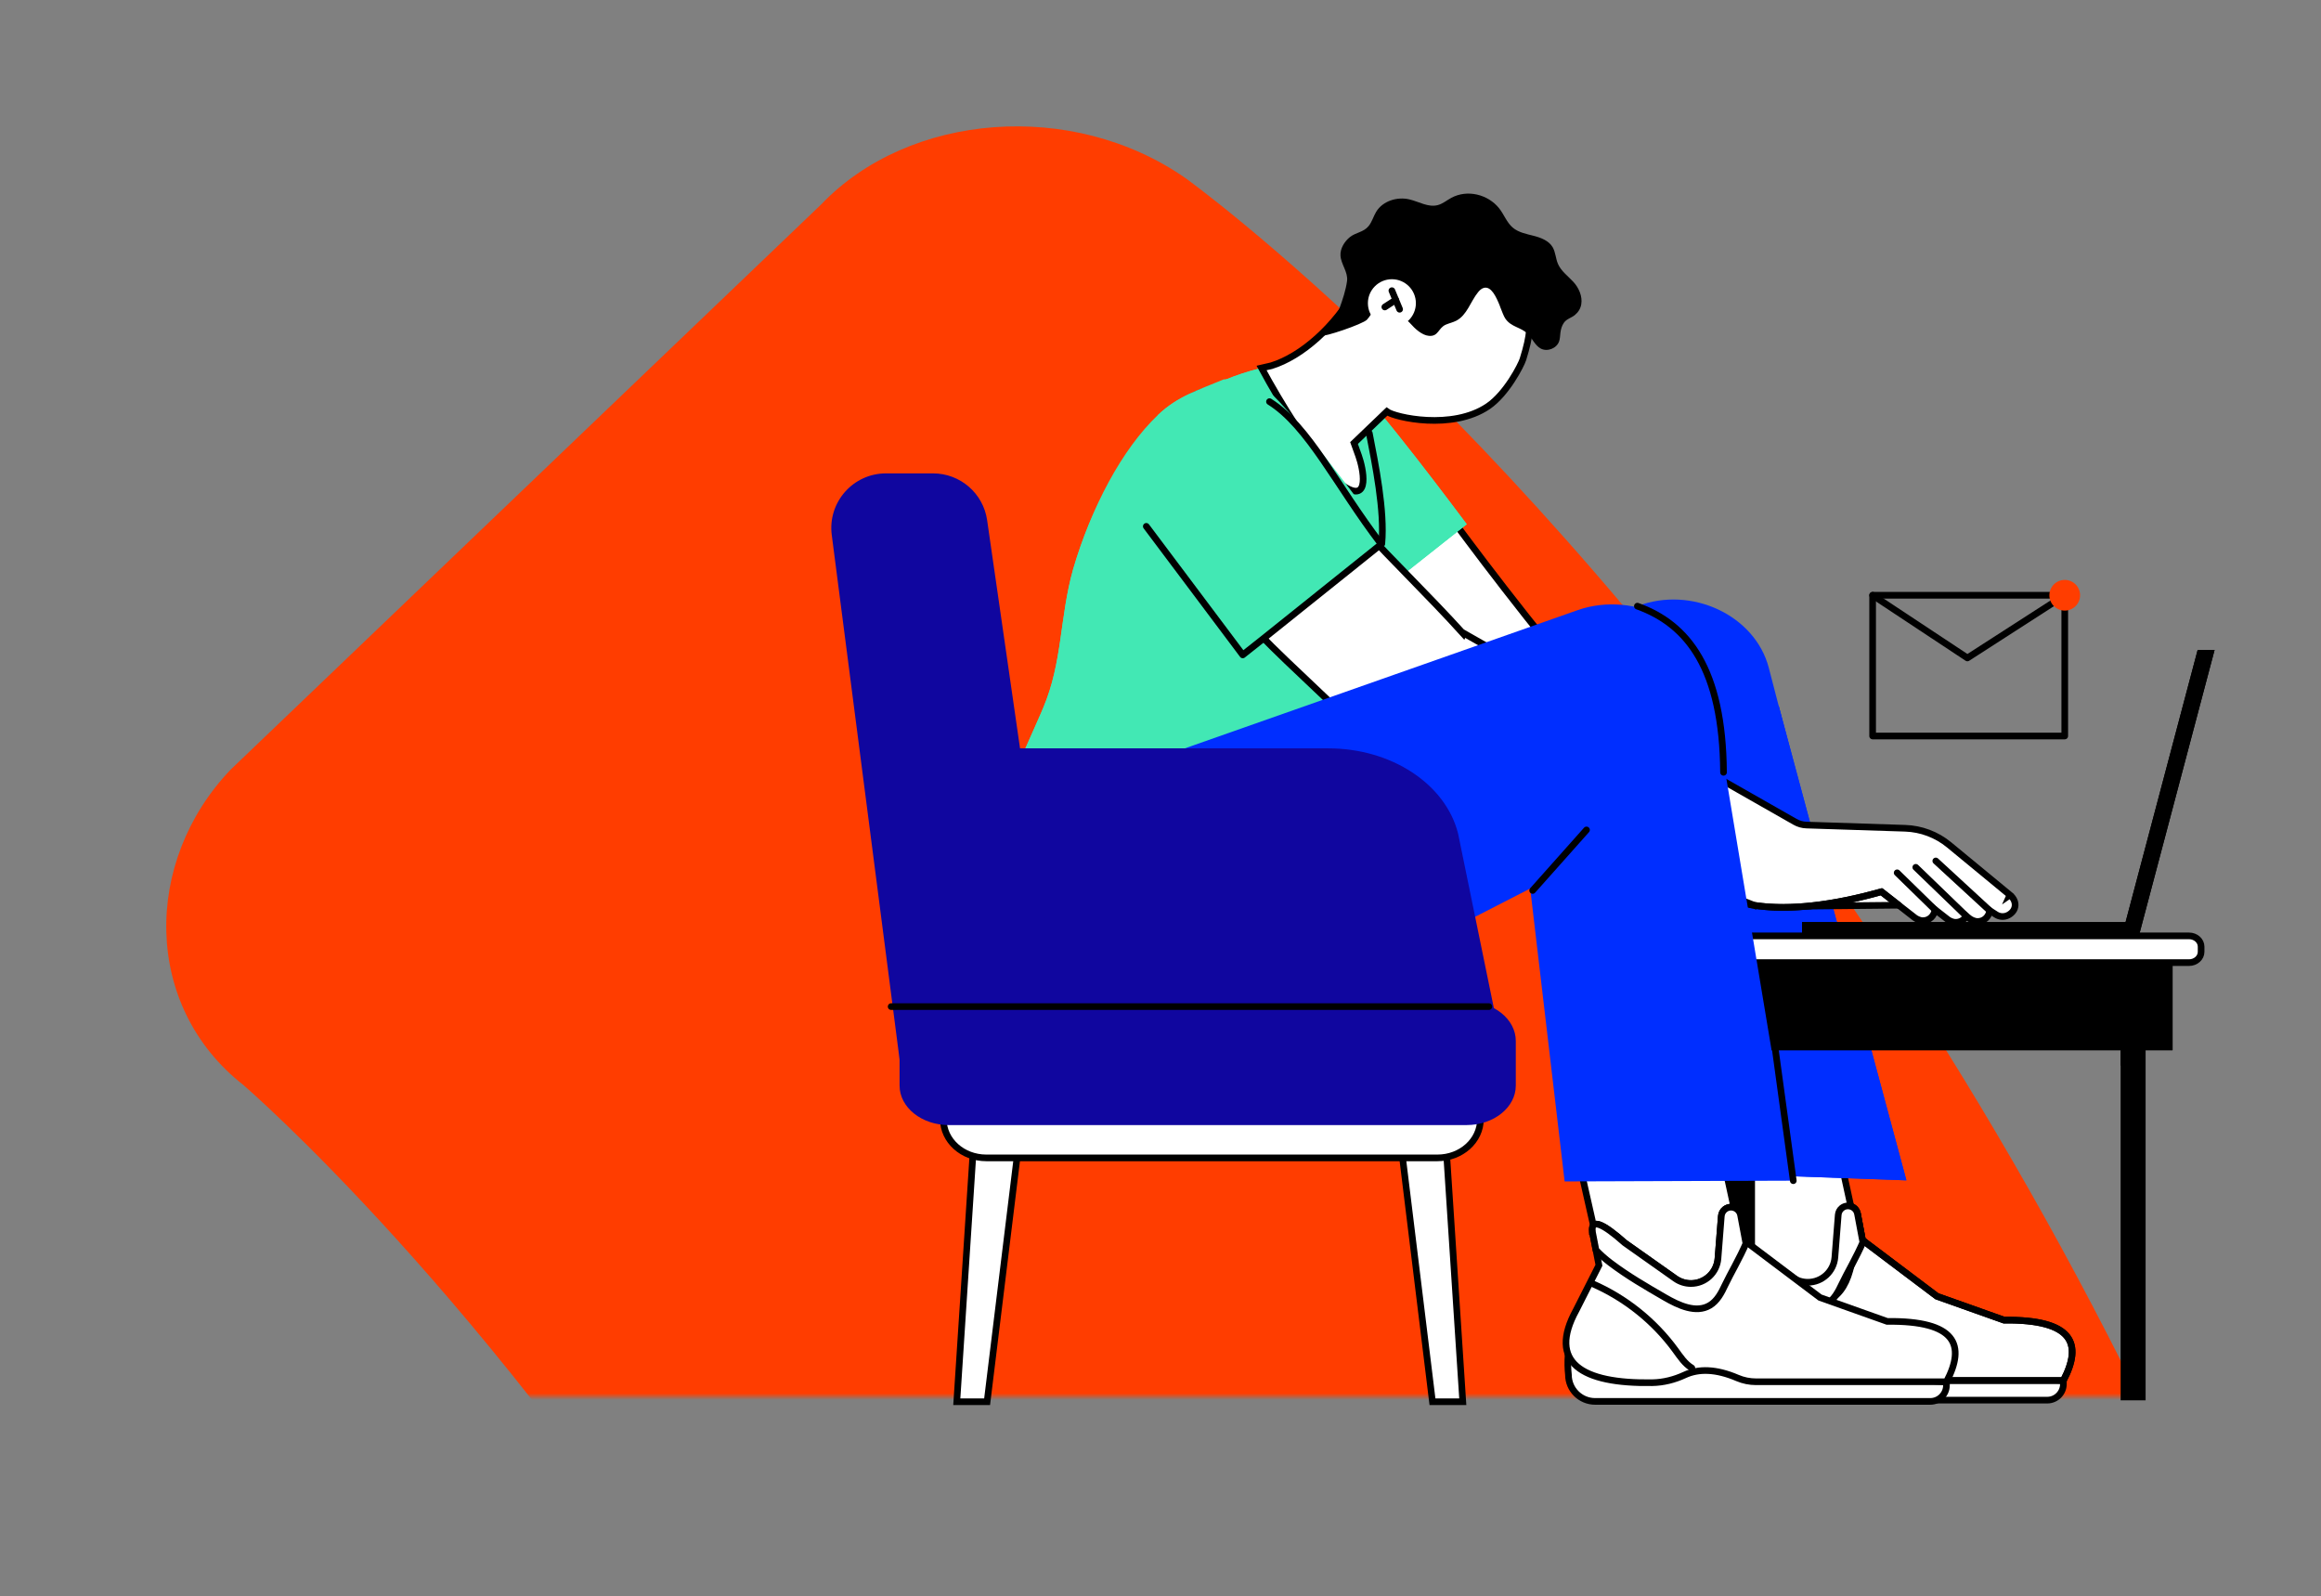 <svg width="349" height="240" viewBox="0 0 349 240" fill="none" xmlns="http://www.w3.org/2000/svg">
<rect x="0" y="0" width="349" height="240" fill="#808080" stroke="none"/>
<mask id="mask0_231_5123" style="mask-type:alpha" maskUnits="userSpaceOnUse" x="0" y="11" width="349" height="199">
<rect y="11" width="349" height="199" rx="8" fill="#D9D9D9"/>
</mask>
<g mask="url(#mask0_231_5123)">
<path d="M187.707 981.215C172.595 993.071 148.037 991.095 132.925 977.263L42.249 890.317C29.026 876.485 29.026 856.724 44.139 844.868C44.139 844.868 183.929 738.161 183.929 506.964C183.929 289.599 36.582 163.132 36.582 163.132C21.47 151.276 21.47 129.539 34.693 115.707L123.479 30.737C136.703 16.905 161.261 14.929 178.262 26.785C178.262 26.785 387.948 176.964 387.948 506.964C391.726 833.012 187.707 981.215 187.707 981.215Z" fill="#FF3D00"/>
</g>
<path d="M217.293 170.051L219.953 210.764H215.394L210.459 170.495L217.295 170.053L217.293 170.051Z" fill="white" stroke="black" stroke-miterlimit="10"/>
<path d="M146.529 170.051L143.869 210.764H148.428L153.363 170.495L146.527 170.053L146.529 170.051Z" fill="white" stroke="black" stroke-miterlimit="10"/>
<path d="M169.099 120.725L246.206 91.141C254.339 88.02 263.915 92.519 265.97 100.423L269.358 113.459L217.185 140.222C204.751 146.6 190.679 150.177 176.138 150.651L174.988 150.687C160.273 147.462 153.655 125.339 169.101 120.725H169.099Z" fill="#002EFF"/>
<path d="M310.265 207.569V208.097C310.265 209.436 309.176 210.523 307.835 210.523H257.439C255.218 210.523 253.421 208.727 253.421 206.509C253.222 204.746 253.303 202.496 254.03 199.113L260.185 204.82L310.265 207.562V207.567V207.569Z" fill="white" stroke="black" stroke-miterlimit="10"/>
<path d="M266.047 207.708C267.721 207.679 269.362 207.258 270.882 206.554C272.995 205.571 275.6 205.615 278.85 207.006C279.725 207.381 280.67 207.569 281.624 207.569H310.265C313.162 202.054 311.732 198.377 301.34 198.491L291.247 194.903L280.203 186.578L280.049 186.46L279.307 182.512C279.169 181.774 278.528 181.317 277.862 181.317C277.549 181.317 277.232 181.419 276.957 181.635C276.636 181.886 276.439 182.26 276.405 182.669L275.904 189.039C275.822 190.101 275.336 191.04 274.606 191.714C273.874 192.387 272.902 192.797 271.836 192.797C270.99 192.797 270.168 192.535 269.48 192.048L261.877 186.675C258.637 183.804 256.806 182.933 257.016 184.988L257.555 187.756L258.001 190.052L255.013 197.015C250.719 204.833 255.337 207.894 266.047 207.708L266.042 207.713L266.047 207.708Z" fill="white"/>
<path d="M266.047 207.708C267.721 207.679 269.362 207.258 270.882 206.554C272.995 205.571 275.6 205.615 278.85 207.006C279.725 207.381 280.67 207.569 281.624 207.569H310.265C313.162 202.054 311.732 198.377 301.34 198.491L291.247 194.903L280.203 186.578L280.049 186.46L279.307 182.512C279.169 181.774 278.528 181.317 277.862 181.317C277.549 181.317 277.232 181.419 276.957 181.635C276.636 181.886 276.439 182.26 276.405 182.669L275.904 189.039C275.822 190.101 275.336 191.04 274.606 191.714C273.874 192.387 272.902 192.797 271.836 192.797C270.99 192.797 270.168 192.535 269.48 192.048L261.877 186.675C258.637 183.804 256.806 182.933 257.016 184.988L257.555 187.756L258.001 190.052L255.013 197.015C250.719 204.833 255.337 207.894 266.047 207.708L266.042 207.713L266.047 207.708Z" fill="white"/>
<path d="M266.047 207.708C267.721 207.679 269.362 207.258 270.882 206.554C272.995 205.571 275.6 205.615 278.85 207.006C279.725 207.381 280.67 207.569 281.624 207.569H310.265C313.162 202.054 311.732 198.377 301.34 198.491L291.247 194.903L280.203 186.578L280.049 186.46L279.307 182.512C279.169 181.774 278.528 181.317 277.862 181.317C277.549 181.317 277.232 181.419 276.957 181.635C276.636 181.886 276.439 182.26 276.405 182.669L275.904 189.039C275.822 190.101 275.336 191.04 274.606 191.714C273.874 192.387 272.902 192.797 271.836 192.797C270.99 192.797 270.168 192.535 269.48 192.048L261.877 186.675C258.637 183.804 256.806 182.933 257.016 184.988L257.555 187.756L258.001 190.052L255.013 197.015C250.719 204.833 255.337 207.894 266.047 207.708L266.042 207.713L266.047 207.708Z" stroke="black" stroke-miterlimit="10"/>
<path d="M266.047 207.708C267.721 207.679 269.362 207.258 270.882 206.554C272.995 205.571 275.6 205.615 278.85 207.006C279.725 207.381 280.67 207.569 281.624 207.569H310.265C313.162 202.054 311.732 198.377 301.34 198.491L291.247 194.903L280.203 186.578L280.049 186.46L279.307 182.512C279.169 181.774 278.528 181.317 277.862 181.317C277.549 181.317 277.232 181.419 276.957 181.635C276.636 181.886 276.439 182.26 276.405 182.669L275.904 189.039C275.822 190.101 275.336 191.04 274.606 191.714C273.874 192.387 272.902 192.797 271.836 192.797C270.99 192.797 270.168 192.535 269.48 192.048L261.877 186.675C258.637 183.804 256.806 182.933 257.016 184.988L257.555 187.756L258.001 190.052L255.013 197.015C250.719 204.833 255.337 207.894 266.047 207.708L266.042 207.713L266.047 207.708Z" stroke="black" stroke-miterlimit="10"/>
<path d="M278.858 183.929L275.185 167.047H253.326L257.999 187.731C271.208 198.931 279.099 199.54 278.858 183.931V183.929Z" fill="white" stroke="black" stroke-miterlimit="10"/>
<path d="M271.978 205.495C270.925 204.865 270.229 203.799 269.51 202.809C266.336 198.456 261.983 194.971 257.039 192.818" stroke="black" stroke-linecap="round" stroke-linejoin="round"/>
<path d="M257.013 184.984L257.555 187.752C258.221 188.468 258.974 189.12 259.728 189.693C262.312 191.651 265.127 193.281 267.937 194.905C270.013 196.104 272.606 197.313 274.667 196.093C275.792 195.427 276.427 194.192 276.981 193.012C277.742 191.397 279.15 189.044 280.205 186.58L280.051 186.462L279.309 182.514C279.171 181.776 278.531 181.319 277.864 181.319C277.552 181.319 277.234 181.421 276.959 181.637C276.638 181.888 276.441 182.262 276.408 182.67L275.906 189.041C275.824 190.103 275.338 191.042 274.608 191.716C273.877 192.389 272.904 192.799 271.838 192.799C270.99 192.799 270.17 192.537 269.48 192.05L261.879 186.677C258.639 183.806 256.808 182.935 257.018 184.99H257.013V184.984Z" fill="white" stroke="black" stroke-miterlimit="10"/>
<path d="M267.44 106.076L286.659 177.473L244.506 175.972L234.342 124.413L267.44 106.076Z" fill="#002EFF"/>
<path d="M267.44 106.076L286.659 177.473L244.506 175.972L234.342 124.413L267.44 106.076Z" fill="#002EFF"/>
<path d="M222.12 110.668C212.979 102.6 196.019 87.379 193.485 84.489C190.57 81.163 186.975 78.332 184.812 74.405C181.883 69.085 183.139 62.526 187.421 58.303C190.555 55.212 196.01 54.582 199.873 56.601C200.104 56.719 200.324 56.848 200.539 56.982C203.394 58.766 205.115 61.826 207.086 64.471C208.991 67.028 214.491 73.141 215.442 74.282C216.502 75.401 222.797 84.442 233.242 97.349C233.314 97.33 222.12 110.668 222.12 110.668Z" fill="white" stroke="black" stroke-miterlimit="10"/>
<path d="M186.903 74.375C188.787 78.441 196.137 91.189 199.903 95.162L220.549 78.824C219.545 77.471 206.532 60.066 203.809 58.087C203.603 57.935 203.39 57.791 203.168 57.658C199.453 55.376 193.97 55.624 190.625 58.493C186.059 62.409 184.351 68.865 186.903 74.375Z" fill="#42E8B4"/>
<path d="M186.903 74.375C188.787 78.441 196.137 91.189 199.903 95.162L220.549 78.824C219.545 77.471 206.532 60.066 203.809 58.087C203.603 57.935 203.39 57.791 203.168 57.658C199.453 55.376 193.97 55.624 190.625 58.493C186.059 62.409 184.351 68.865 186.903 74.375Z" fill="#42E8B4"/>
<path d="M152.496 138.647C166.018 159.475 192.528 140.616 192.528 140.616L193.655 129.978L194.964 117.64C195.183 115.568 197.829 112.432 198.791 110.525C199.867 108.387 200.833 106.198 201.863 104.04C204.202 99.128 206.356 94.152 207.502 88.813C207.686 87.957 207.834 87.111 207.947 86.269C208.166 84.669 208.264 83.096 208.257 81.539C208.257 81.218 208.251 80.894 208.24 80.575C208.014 73.409 205.614 66.657 202.58 59.794L200.368 58.861L191.172 54.99C190.675 55.093 190.181 55.205 189.692 55.324C187.711 55.81 185.814 56.432 184.013 57.189C180.132 58.815 177.174 59.492 174.125 62.386C168.691 67.548 164.083 76.314 161.36 85.586C159.313 92.852 159.799 99.508 156.85 106.461C156.731 106.742 156.613 107.023 156.49 107.302C156.205 107.962 155.911 108.624 155.615 109.292C151.36 118.875 146.372 129.206 152.502 138.641V138.647H152.496Z" fill="#42E8B4"/>
<path d="M152.496 138.647C166.018 159.475 192.528 140.616 192.528 140.616L193.655 129.978L194.964 117.64C195.183 115.568 197.829 112.432 198.791 110.525C199.869 108.387 200.833 106.198 201.865 104.04C204.204 99.128 206.359 94.152 207.505 88.813C207.689 87.957 207.837 87.111 207.949 86.269C208.169 84.669 208.266 83.096 208.259 81.539C208.259 81.218 208.253 80.894 208.243 80.575C208.016 73.409 205.616 66.657 202.582 59.794L200.37 58.861L191.174 54.99C190.677 55.093 190.183 55.205 189.694 55.324C187.713 55.81 185.816 56.432 184.015 57.189C180.135 58.815 176.665 61.073 173.62 63.966C168.186 69.127 164.086 76.314 161.366 85.588C159.319 92.856 159.806 99.51 156.856 106.463C156.738 106.744 156.619 107.025 156.497 107.304C156.211 107.962 155.917 108.626 155.621 109.294C151.367 118.879 146.379 129.208 152.509 138.643L152.504 138.647H152.496Z" fill="#42E8B4"/>
<path d="M263.892 156.65H260.137V210.552H263.892V156.65Z" fill="black"/>
<path d="M263.892 157.912H260.137V160.266L263.892 157.912Z" fill="black"/>
<path d="M266.913 136.294L289.974 136.059C290.932 136.049 291.693 135.249 291.653 134.296C291.621 133.537 291.086 132.887 290.344 132.716L280.209 130.356L266.918 136.298L266.913 136.294Z" fill="white" stroke="black" stroke-miterlimit="10"/>
<path d="M302.221 134.568L293.08 127.032C291.213 125.495 288.889 124.618 286.473 124.537L271.635 124.055C271.026 124.036 270.432 123.867 269.901 123.565L220.073 95.195L220.033 95.288C214.762 89.469 207.638 82.55 206.547 81.078C205.542 79.725 204.957 78.976 204.618 78.566C203.76 77.376 198.687 70.878 196.962 68.195C195.177 65.416 193.676 62.245 190.952 60.265C190.747 60.113 190.534 59.969 190.314 59.836C186.599 57.555 181.116 57.802 177.77 60.671C173.205 64.587 171.497 71.043 174.049 76.553C175.933 80.619 179.325 83.694 182.002 87.215C182.902 88.403 185.846 91.594 189.612 95.565C193.139 99.286 204.028 109.205 207.995 113.282C209.577 114.906 211.556 115.902 213.626 116.276L263.274 135.92L263.243 136.032C263.42 136.063 263.6 136.093 263.78 136.123L263.877 136.163L263.892 136.142C269.343 136.947 276.042 136.013 282.905 134.076L287.925 137.992C288.202 138.207 288.71 138.417 289.063 138.432C290.122 138.472 290.869 137.658 290.957 136.759L292.867 138.25C293.133 138.459 293.628 138.664 293.966 138.681C294.74 138.721 295.349 138.311 295.666 137.738L296.153 138.117C296.428 138.328 296.935 138.542 297.284 138.556C298.339 138.599 299.081 137.801 299.183 136.907L300.141 137.522C300.682 137.867 301.388 137.916 301.999 137.584C303.268 136.896 303.336 135.486 302.226 134.568L302.219 134.573L302.221 134.568Z" fill="white" stroke="black" stroke-miterlimit="10"/>
<path d="M285.542 136.139L282.901 134.078C275.763 136.093 268.802 137.025 263.239 136.04" stroke="black" stroke-linecap="round" stroke-linejoin="round"/>
<path d="M299.181 136.909L291.078 129.451" stroke="black" stroke-linecap="round" stroke-linejoin="round"/>
<path d="M295.664 137.74L288.069 130.409" stroke="black" stroke-linecap="round" stroke-linejoin="round"/>
<path d="M290.966 136.797L285.269 131.234" stroke="black" stroke-linecap="round" stroke-linejoin="round"/>
<path d="M261.278 184.119L257.608 167.237H235.748L240.421 187.921C253.63 199.122 261.522 199.731 261.28 184.121L261.278 184.119Z" fill="white" stroke="black" stroke-miterlimit="10"/>
<path d="M292.681 207.759V208.288C292.681 209.626 291.592 210.713 290.253 210.713H239.856C237.636 210.713 235.839 208.918 235.839 206.7C235.64 204.936 235.72 202.686 236.448 199.303L242.601 205.01L292.681 207.753V207.757V207.759Z" fill="white" stroke="black" stroke-miterlimit="10"/>
<path d="M248.467 207.899C250.141 207.869 251.782 207.448 253.303 206.744C255.413 205.761 258.02 205.805 261.27 207.197C262.145 207.571 263.091 207.759 264.044 207.759H292.685C295.582 202.247 294.153 198.568 283.76 198.682L273.667 195.093L262.623 186.769L262.469 186.65L261.727 182.703C261.589 181.965 260.949 181.508 260.283 181.508C259.97 181.508 259.652 181.609 259.378 181.825C259.056 182.077 258.859 182.451 258.826 182.859L258.324 189.23C258.242 190.291 257.756 191.23 257.028 191.905C256.297 192.577 255.324 192.987 254.258 192.987C253.413 192.987 252.59 192.725 251.903 192.239L244.299 186.866C241.06 183.994 239.228 183.123 239.438 185.179L239.979 187.946L240.425 190.243L237 197C232.705 204.817 237.761 208.085 248.471 207.899L248.254 207.902L248.467 207.899Z" fill="white" stroke="black" stroke-miterlimit="10"/>
<path d="M254.398 205.689C253.345 205.059 252.651 203.993 251.93 203.004C248.756 198.648 244.403 195.165 239.459 193.013" stroke="black" stroke-linecap="round" stroke-linejoin="round"/>
<path d="M239.433 185.174L239.973 187.942C240.639 188.659 241.392 189.31 242.146 189.881C244.73 191.839 247.545 193.469 250.355 195.093C252.431 196.292 255.024 197.502 257.085 196.282C258.21 195.616 258.845 194.381 259.399 193.201C260.16 191.585 261.568 189.232 262.623 186.769L262.469 186.65L261.727 182.703C261.589 181.965 260.948 181.508 260.282 181.508C259.969 181.508 259.652 181.609 259.377 181.825C259.056 182.077 258.859 182.451 258.826 182.859L258.324 189.23C258.242 190.291 257.756 191.23 257.028 191.905C256.297 192.577 255.324 192.987 254.258 192.987C253.412 192.987 252.59 192.725 251.903 192.239L244.299 186.866C241.06 183.994 239.228 183.123 239.438 185.179H239.433V185.174Z" fill="white" stroke="black" stroke-miterlimit="10"/>
<path d="M326.68 142.728H238.258V157.912H326.68V142.728Z" fill="black"/>
<path d="M326.68 142.728H238.258V157.912H326.68V142.728Z" fill="black"/>
<path d="M321.362 138.643H270.965V140.719H321.362V138.643Z" fill="black"/>
<path d="M321.362 138.643H270.965V140.719H321.362V138.643Z" fill="black"/>
<path d="M321.613 140.717H319.063L330.45 97.73H333L321.613 140.717Z" fill="black"/>
<path d="M321.613 140.717H319.063L330.45 97.73H333L321.613 140.717Z" fill="black"/>
<path d="M329.156 140.717C330.158 140.717 330.972 141.445 330.972 142.343V143.113C330.972 144.01 330.158 144.739 329.156 144.739H237.171C236.169 144.739 235.355 144.012 235.355 143.113V142.343C235.355 141.447 236.169 140.717 237.171 140.717H329.156Z" fill="white" stroke="black" stroke-miterlimit="10"/>
<path d="M229.929 45.616C229.76 42.525 228.265 39.531 225.973 37.461C222.816 34.614 218.363 33.445 214.121 33.775C212.96 33.866 211.801 34.062 210.717 34.487C209.494 34.97 208.357 35.661 207.376 36.534C206.056 37.712 204.479 39.571 204.117 41.36C203.988 42 203.937 42.717 203.933 43.451C200.719 49.166 195.714 53.586 191.17 54.992C190.673 55.095 190.178 55.207 189.69 55.326C191.261 58.227 192.944 61.067 194.735 63.834C196.716 66.894 199.019 71.184 202.168 73.191C206.088 75.686 204.961 70.408 204.297 68.552C204.066 67.901 203.832 67.254 203.601 66.613L205.893 64.414L208.534 61.881C209.748 62.781 218.392 64.742 223.761 61.081C226.531 59.191 228.721 54.905 229.001 54.017C230.178 50.224 230.115 48.961 229.933 45.614H229.927L229.929 45.616Z" fill="white" stroke="black" stroke-miterlimit="10"/>
<path d="M173.15 76.403C175.14 80.723 182.907 94.253 186.886 98.472L208.26 81.478L208.699 81.129C208.617 81.017 208.463 80.809 208.243 80.513C205.593 76.957 193.672 61.058 191.012 59.117C190.796 58.958 190.568 58.804 190.337 58.664C188.504 57.531 186.258 56.988 184.027 57.038C180.147 58.673 177.166 59.498 174.123 62.397C172.07 66.222 171.252 72.286 173.15 76.407V76.403Z" fill="#42E8B4"/>
<path d="M258.876 112.806L269.65 177.526L235.268 177.638L228.937 123.776L258.876 112.806Z" fill="#002EFF"/>
<path d="M152.849 138.877C168.048 160.798 197.594 146.13 197.594 146.13L259.158 116.128L258.047 102.153C255.889 93.832 245.826 88.779 237.283 91.72L212.252 100.527L150.743 122.169C150.656 122.442 150.578 122.712 150.506 122.985C149.058 128.21 149.155 133.545 152.851 138.877H152.849Z" fill="#002EFF"/>
<path d="M322.626 156.65H318.871V210.552H322.626V156.65Z" fill="black"/>
<path d="M322.626 157.912H318.871V160.266L322.626 157.912Z" fill="black"/>
<path d="M207.667 81.793C200.994 73.069 196.761 64.05 190.887 60.39" stroke="black" stroke-linecap="round" stroke-linejoin="round"/>
<path d="M216.153 155.929H148.301C144.738 155.929 141.847 158.527 141.847 161.737V168.29C141.847 171.496 144.738 174.098 148.301 174.098H216.153C219.716 174.098 222.606 171.5 222.606 168.29V161.737C222.606 158.53 219.716 155.929 216.153 155.929Z" fill="white" stroke="black" stroke-miterlimit="10"/>
<path d="M224.888 152.856L219.242 125.309C217.354 117.87 209.207 112.522 199.753 112.522H129.566L136.147 152.163L224.886 152.856H224.89H224.888Z" fill="#10069F"/>
<path d="M135.643 162.213L125.069 80.444C124.434 75.532 128.266 71.176 133.227 71.176H140.293C144.383 71.176 147.853 74.178 148.432 78.219L160.326 160.695L135.641 162.213H135.646H135.643Z" fill="#10069F"/>
<path d="M220.519 150.581H142.67C138.58 150.581 135.265 153.241 135.265 156.523V163.224C135.265 166.505 138.58 169.165 142.67 169.165H220.519C224.609 169.165 227.924 166.505 227.924 163.224V156.523C227.924 153.241 224.609 150.581 220.519 150.581Z" fill="#10069F"/>
<path d="M223.875 151.351H133.998" stroke="black" stroke-linecap="round" stroke-linejoin="round"/>
<path d="M230.458 133.889L238.558 124.787" stroke="black" stroke-linecap="round" stroke-linejoin="round"/>
<path d="M172.364 79.141L186.867 98.472L190.009 95.985L207.779 81.751C208.236 76.815 206.786 69.694 205.898 65.145" stroke="black" stroke-linecap="round" stroke-linejoin="round"/>
<path d="M266.926 157.661L269.65 177.526" stroke="black" stroke-linecap="round" stroke-linejoin="round"/>
<path d="M259.16 116.123C259.043 100.601 253.802 93.86 246.206 91.139" stroke="black" stroke-linecap="round" stroke-linejoin="round"/>
<path d="M310.47 89.502H281.58V110.664H310.47V89.502Z" stroke="black" stroke-linecap="round" stroke-linejoin="round"/>
<path d="M281.58 89.502L295.829 98.929L310.466 89.502" stroke="black" stroke-linecap="round" stroke-linejoin="round"/>
<path d="M310.466 91.809C311.741 91.809 312.775 90.775 312.775 89.502C312.775 88.229 311.741 87.195 310.466 87.195C309.191 87.195 308.157 88.229 308.157 89.502C308.157 90.775 309.191 91.809 310.466 91.809Z" fill="#FF3D00"/>
<path d="M225.524 46.009C225.835 46.788 226.093 47.517 226.332 47.874C227.226 49.223 228.713 49.162 229.758 50.236C230.432 50.93 230.813 51.934 231.661 52.399C232.652 52.943 234.071 52.393 234.439 51.323C234.576 50.923 234.579 50.492 234.627 50.071C234.693 49.528 234.841 48.98 235.154 48.534C235.579 47.923 236.279 47.811 236.818 47.356C237.323 46.935 237.657 46.407 237.769 45.756C237.974 44.546 237.389 43.254 236.577 42.379C235.758 41.497 234.72 40.755 234.253 39.651C233.915 38.848 233.906 37.923 233.468 37.171C232.891 36.188 231.718 35.741 230.614 35.458C229.508 35.175 228.33 34.957 227.461 34.219C226.56 33.449 226.161 32.255 225.423 31.326C223.759 29.231 220.642 28.44 218.231 29.747C217.542 30.117 216.927 30.65 216.174 30.844C214.751 31.214 213.345 30.311 211.915 29.977C210.074 29.548 207.927 30.218 206.94 31.83C206.509 32.536 206.306 33.377 205.777 34.01C204.999 34.942 203.868 34.934 202.971 35.655C202.176 36.295 201.497 37.374 201.563 38.427C201.641 39.75 202.73 40.913 202.55 42.256C202.366 43.62 201.876 45.085 201.404 46.382C201.036 47.386 200.207 48.672 199.343 49.308C198.97 49.581 198.596 50.006 198.74 50.441C198.848 50.775 204.944 48.745 205.563 48.052C205.978 47.587 206.265 47.016 206.716 46.587C208.027 45.331 209.133 46.762 210.258 47.439C210.945 47.853 211.505 47.997 212.059 48.627C212.729 49.386 213.789 50.405 214.859 50.498C216.314 50.625 216.25 49.308 217.407 48.811C217.918 48.591 218.472 48.477 218.971 48.221C220.585 47.39 221.101 45.364 222.24 43.952C222.482 43.654 222.771 43.368 223.141 43.279C224.226 43.017 224.964 44.59 225.535 46.011H225.531L225.524 46.009Z" fill="black"/>
<path d="M209.294 49.19C211.285 49.19 212.901 47.576 212.901 45.587C212.901 43.597 211.285 41.983 209.294 41.983C207.302 41.983 205.686 43.597 205.686 45.587C205.686 47.576 207.302 49.19 209.294 49.19Z" fill="white"/>
<path d="M209.293 43.705L210.456 46.498" stroke="black" stroke-linecap="round" stroke-linejoin="round"/>
<path d="M209.864 45.1L208.232 46.157" stroke="black" stroke-linecap="round" stroke-linejoin="round"/>
</svg>
